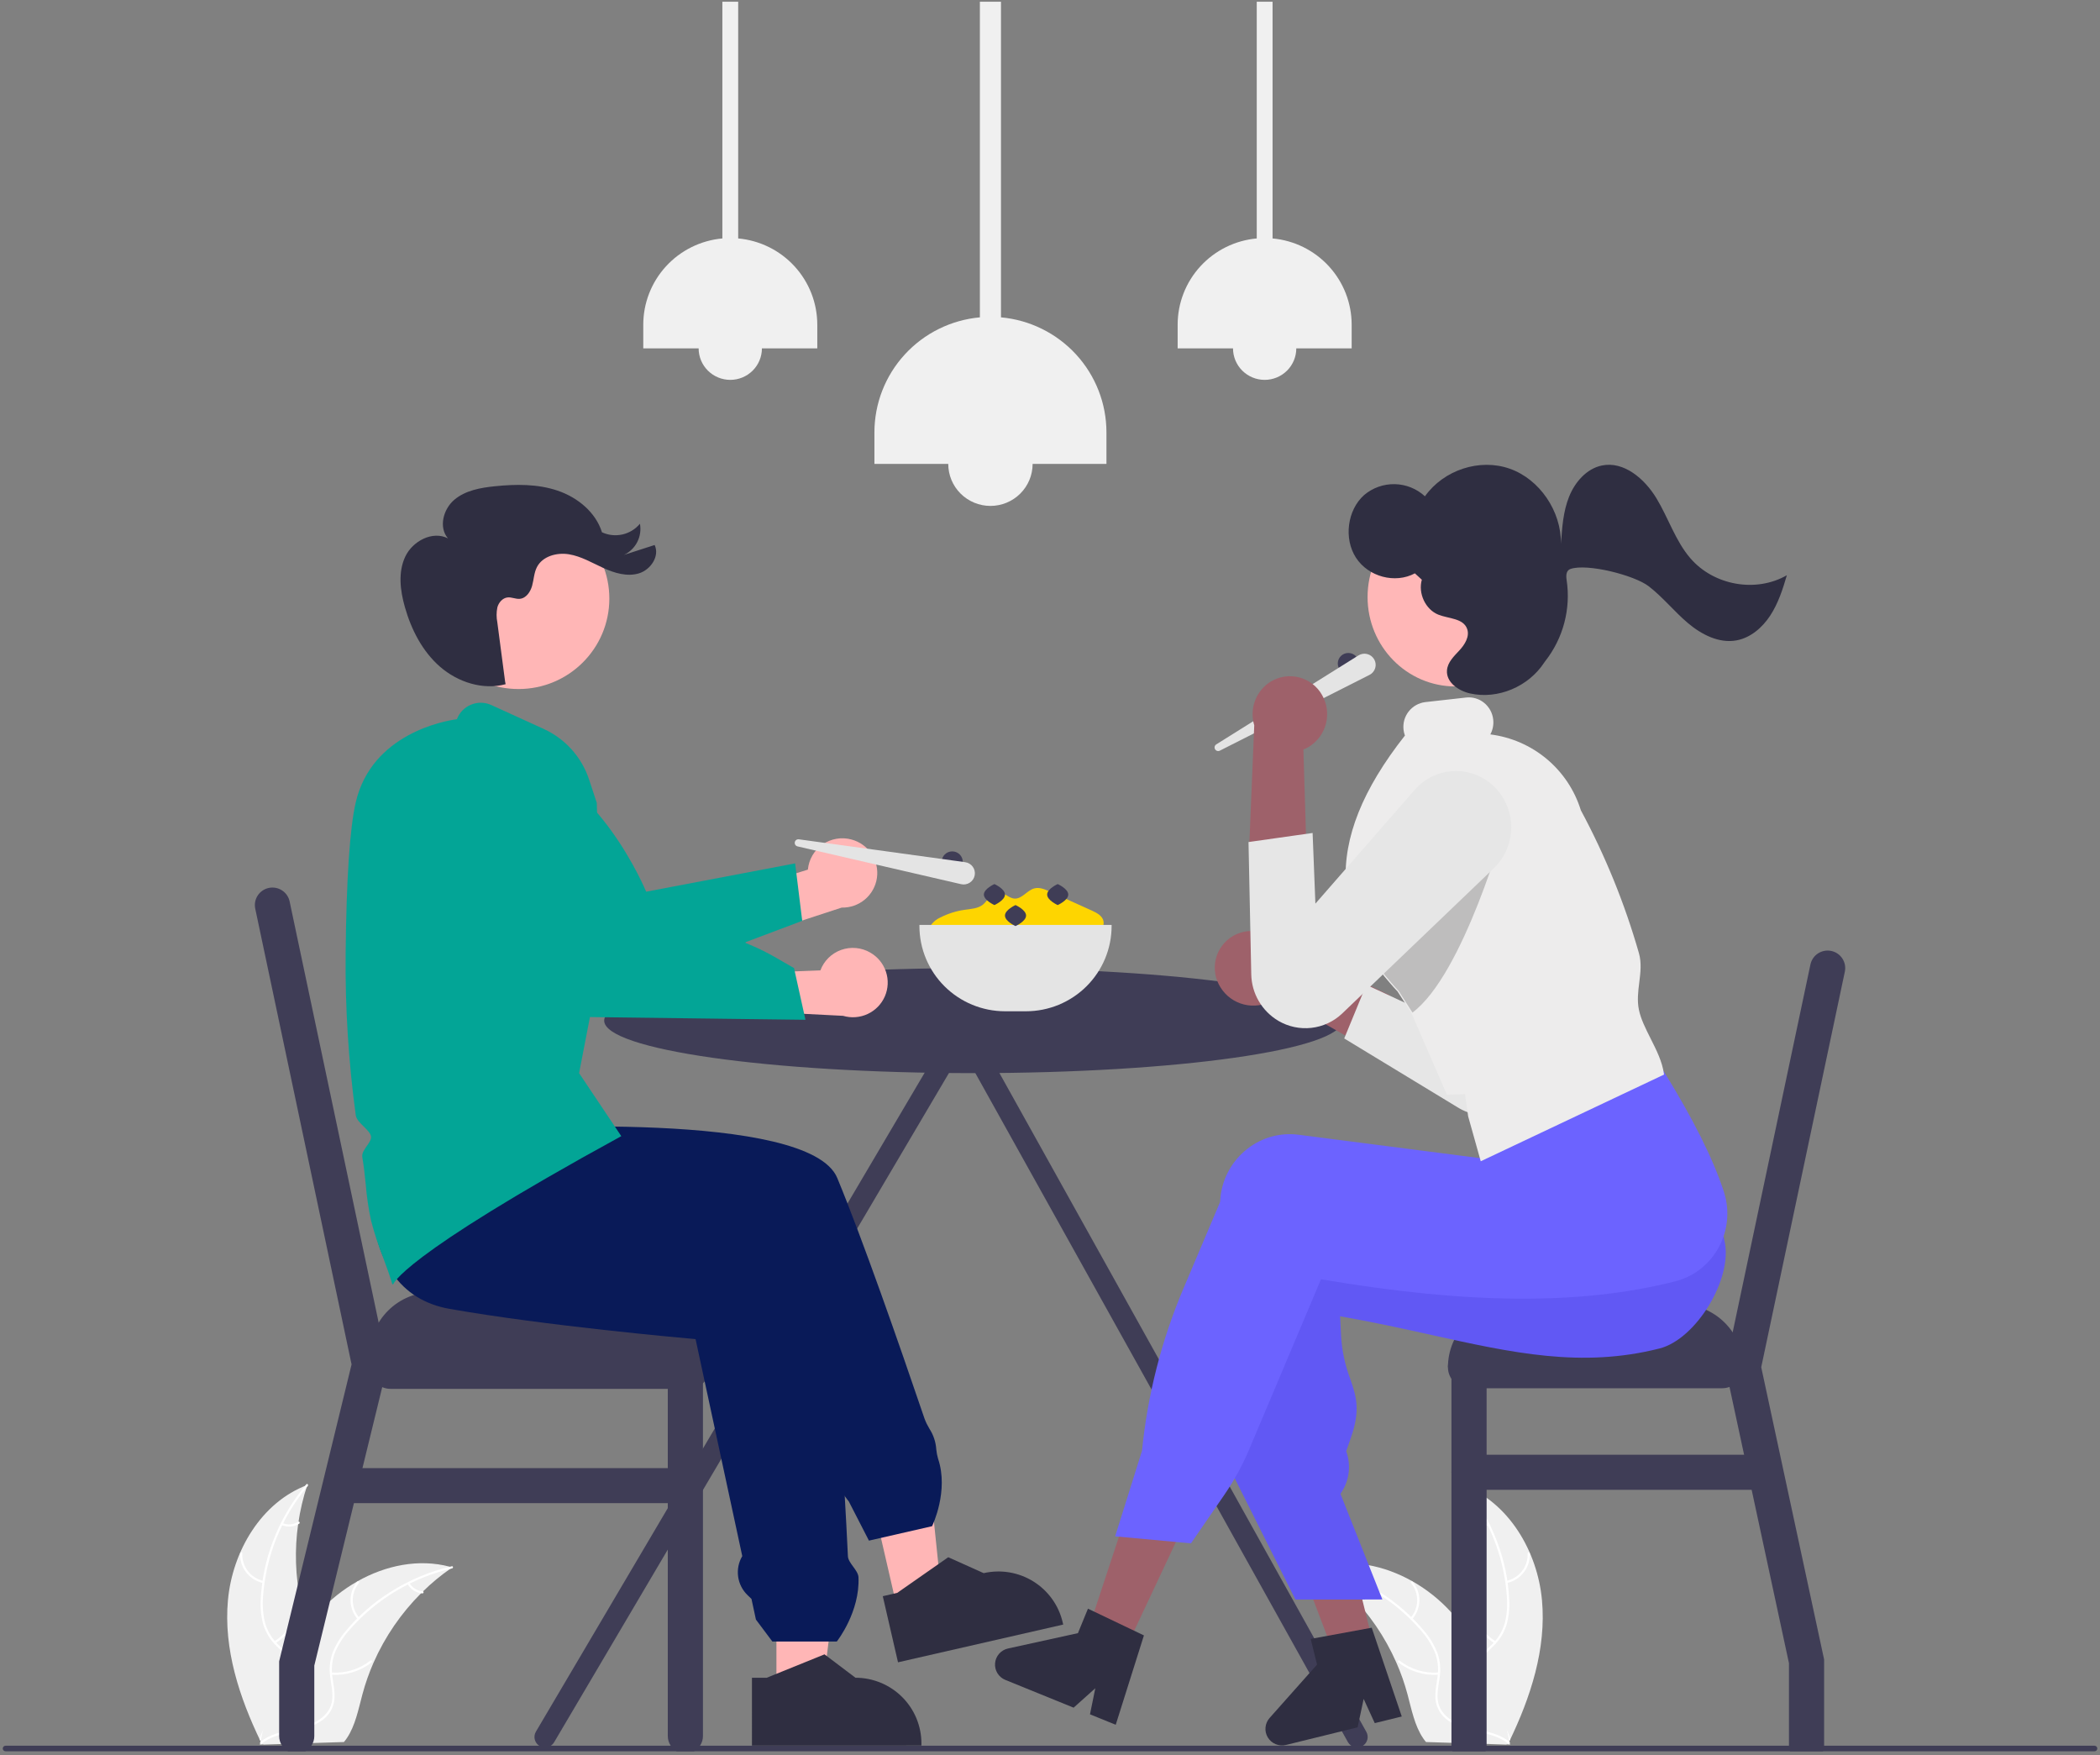 <svg width="505" height="422" viewBox="0 0 505 422" fill="none" xmlns="http://www.w3.org/2000/svg">
<rect x="0" y="0" width="505" height="422" fill="#808080" stroke="none"/>
<g clip-path="url(#clip0_956_767)">
<path d="M328.552 416.38L234.195 246.976C234.168 246.561 234.039 246.16 233.819 245.807C233.6 245.454 233.296 245.16 232.935 244.951C232.521 244.715 232.049 244.601 231.572 244.623C231.557 244.622 231.542 244.623 231.526 244.622C231.511 244.623 231.495 244.622 231.48 244.623C230.835 244.593 230.202 244.813 229.716 245.236C229.229 245.66 228.926 246.254 228.869 246.895L128.865 416.38C128.698 416.668 128.59 416.985 128.546 417.314C128.502 417.643 128.524 417.977 128.61 418.297C128.696 418.618 128.845 418.918 129.048 419.182C129.251 419.445 129.504 419.666 129.792 419.832C130.081 419.998 130.399 420.105 130.73 420.148C131.06 420.192 131.396 420.17 131.717 420.084C132.039 419.998 132.341 419.85 132.605 419.647C132.869 419.445 133.091 419.193 133.257 418.906L231.459 252.477L324.159 418.906C324.325 419.193 324.547 419.445 324.811 419.647C325.075 419.85 325.377 419.998 325.699 420.084C326.021 420.17 326.356 420.192 326.687 420.148C327.017 420.105 327.336 419.998 327.624 419.832C327.913 419.666 328.165 419.445 328.368 419.182C328.571 418.918 328.72 418.618 328.806 418.297C328.892 417.977 328.914 417.643 328.87 417.314C328.827 416.985 328.718 416.668 328.552 416.38Z" fill="#3F3D56"/>
<path d="M215.891 387.316L226.556 384.879L222.193 342.755L206.452 346.351L215.891 387.316Z" fill="#FFB6B6"/>
<path d="M224.137 366.966L208.959 370.433L204.106 360.989L203.831 360.654C201.678 358.023 200.483 354.744 200.441 351.35L187.825 318.12L186.794 317.632C185.996 317.254 185.288 316.711 184.718 316.039C184.147 315.367 183.727 314.581 183.486 313.735C183.245 312.888 183.188 312 183.319 311.13C183.449 310.26 183.765 309.427 184.245 308.688L182.909 305.171L145.224 305.239L145.187 305.229L98.91 292.302L103.769 263.459L116.787 271.614C121.076 271.336 194.555 266.844 201.343 283.242C207.388 297.844 216.099 322.791 222.342 341.147C222.653 341.971 223.04 342.765 223.498 343.519C224.469 345.008 225.039 346.721 225.153 348.494C225.227 349.265 225.374 350.027 225.594 350.77C228.189 358.494 224.236 366.762 224.196 366.845L224.137 366.966Z" fill="#091A58"/>
<path d="M212.288 383.793L215.755 383.001L228.03 374.426L236.549 378.25L236.55 378.25C240.651 377.314 244.957 378.037 248.521 380.262C252.086 382.487 254.617 386.031 255.558 390.114L255.674 390.615L215.95 399.69L212.288 383.793Z" fill="#2F2E41"/>
<path d="M54.816 384.74C55.901 372.986 62.814 361.219 73.903 357.051C69.87 369.242 70.297 382.46 75.109 394.367C76.982 398.952 79.544 403.858 78.074 408.586C77.16 411.529 74.765 413.834 72.053 415.314C69.34 416.795 66.302 417.556 63.301 418.303L62.722 418.812C57.577 408.179 53.732 396.493 54.816 384.74Z" fill="#F0F0F0"/>
<path d="M74.021 357.269C67.727 364.763 63.964 374.04 63.267 383.785C63.08 385.88 63.225 387.991 63.698 390.041C64.223 392.024 65.272 393.83 66.735 395.272C68.072 396.643 69.6 397.892 70.579 399.564C71.067 400.427 71.367 401.383 71.458 402.37C71.549 403.356 71.43 404.351 71.109 405.288C70.368 407.645 68.821 409.596 67.241 411.452C65.488 413.512 63.633 415.624 62.946 418.303C62.863 418.628 62.362 418.48 62.445 418.156C63.641 413.495 68.058 410.728 70.071 406.5C71.01 404.527 71.358 402.26 70.352 400.242C69.473 398.477 67.899 397.187 66.533 395.81C65.085 394.424 64 392.706 63.372 390.806C62.796 388.787 62.569 386.684 62.702 384.589C62.924 379.867 63.89 375.21 65.565 370.787C67.449 365.729 70.188 361.029 73.663 356.89C73.878 356.634 74.235 357.014 74.021 357.269L74.021 357.269Z" fill="white"/>
<path d="M63.306 380.634C61.68 380.296 60.228 379.393 59.209 378.086C58.19 376.78 57.67 375.156 57.743 373.503C57.746 373.436 57.776 373.373 57.825 373.327C57.875 373.281 57.941 373.256 58.008 373.257C58.076 373.258 58.141 373.285 58.189 373.333C58.236 373.381 58.264 373.445 58.265 373.513C58.195 375.051 58.679 376.564 59.63 377.779C60.582 378.993 61.938 379.829 63.454 380.135C63.783 380.202 63.633 380.701 63.306 380.634H63.306Z" fill="white"/>
<path d="M65.965 394.665C68.823 392.839 70.885 390.008 71.74 386.735C71.824 386.411 72.325 386.559 72.241 386.882C71.345 390.286 69.193 393.228 66.215 395.122C65.931 395.302 65.682 394.844 65.965 394.665H65.965Z" fill="white"/>
<path d="M67.949 366.206C68.551 366.467 69.208 366.576 69.862 366.522C70.517 366.468 71.147 366.253 71.697 365.896C71.979 365.712 72.227 366.17 71.947 366.353C71.338 366.744 70.641 366.981 69.918 367.042C69.195 367.103 68.469 366.988 67.801 366.705C67.736 366.683 67.681 366.638 67.649 366.578C67.616 366.518 67.607 366.448 67.625 366.382C67.644 366.316 67.69 366.26 67.75 366.227C67.811 366.194 67.882 366.187 67.949 366.206H67.949Z" fill="white"/>
<path d="M108.751 376.867C108.579 376.987 108.406 377.106 108.234 377.231C105.922 378.852 103.747 380.658 101.73 382.63C101.571 382.78 101.413 382.935 101.259 383.089C96.449 387.893 92.577 393.544 89.838 399.755C88.751 402.228 87.854 404.779 87.156 407.387C86.191 410.989 85.433 414.971 83.39 417.957C83.18 418.271 82.951 418.572 82.704 418.858L63.39 419.475C63.346 419.455 63.301 419.439 63.256 419.418L62.486 419.478C62.513 419.341 62.544 419.199 62.57 419.062C62.585 418.983 62.605 418.903 62.62 418.824C62.631 418.771 62.643 418.717 62.65 418.669C62.654 418.651 62.658 418.634 62.661 418.62C62.669 418.572 62.681 418.527 62.688 418.483C62.857 417.692 63.031 416.9 63.211 416.108C63.211 416.103 63.211 416.103 63.215 416.099C64.531 410.051 66.563 404.179 69.268 398.608C69.351 398.442 69.433 398.273 69.525 398.107C70.781 395.639 72.238 393.277 73.881 391.046C74.784 389.826 75.749 388.653 76.771 387.531C79.419 384.637 82.507 382.176 85.923 380.237C92.732 376.373 100.707 374.722 108.182 376.71C108.373 376.76 108.56 376.812 108.751 376.867Z" fill="#F0F0F0"/>
<path d="M108.716 377.112C99.16 379.322 90.546 384.474 84.097 391.836C82.681 393.397 81.52 395.17 80.658 397.09C79.879 398.988 79.625 401.058 79.921 403.087C80.16 404.984 80.624 406.897 80.395 408.819C80.263 409.801 79.924 410.744 79.401 411.586C78.877 412.429 78.181 413.151 77.357 413.707C75.341 415.144 72.926 415.775 70.543 416.309C67.897 416.903 65.139 417.478 62.971 419.205C62.708 419.414 62.398 418.996 62.66 418.787C66.433 415.782 71.632 416.221 75.796 414.052C77.738 413.04 79.387 411.439 79.805 409.224C80.17 407.288 79.693 405.315 79.435 403.396C79.117 401.421 79.289 399.399 79.936 397.505C80.697 395.548 81.787 393.733 83.16 392.139C86.192 388.503 89.779 385.363 93.791 382.836C98.353 379.927 103.382 377.816 108.659 376.595C108.986 376.52 109.041 377.037 108.716 377.112V377.112Z" fill="white"/>
<path d="M86.033 389.344C84.94 388.099 84.326 386.507 84.302 384.853C84.278 383.199 84.846 381.591 85.903 380.315C86.117 380.058 86.529 380.378 86.314 380.636C85.328 381.822 84.799 383.32 84.825 384.86C84.85 386.4 85.428 387.881 86.453 389.034C86.675 389.285 86.254 389.593 86.033 389.344V389.344Z" fill="white"/>
<path d="M79.673 402.141C83.059 402.397 86.417 401.372 89.078 399.272C89.342 399.064 89.653 399.482 89.389 399.69C86.616 401.87 83.119 402.929 79.597 402.656C79.261 402.629 79.339 402.115 79.673 402.141V402.141Z" fill="white"/>
<path d="M98.464 380.608C98.787 381.177 99.246 381.658 99.801 382.007C100.356 382.356 100.99 382.563 101.644 382.608C101.98 382.63 101.901 383.144 101.568 383.122C100.844 383.069 100.145 382.84 99.531 382.456C98.917 382.072 98.406 381.543 98.044 380.917C98.005 380.861 97.989 380.792 97.999 380.725C98.01 380.657 98.045 380.596 98.099 380.554C98.155 380.513 98.224 380.496 98.293 380.506C98.361 380.516 98.423 380.553 98.464 380.608H98.464Z" fill="white"/>
<path d="M370.809 384.74C369.725 372.986 362.812 361.219 351.723 357.051C355.756 369.242 355.329 382.46 350.517 394.367C348.644 398.952 346.082 403.858 347.552 408.586C348.466 411.529 350.861 413.834 353.573 415.314C356.285 416.795 359.324 417.556 362.325 418.303L362.904 418.812C368.049 408.179 371.894 396.493 370.809 384.74Z" fill="#F0F0F0"/>
<path d="M351.605 357.269C357.899 364.763 361.662 374.04 362.359 383.785C362.547 385.88 362.401 387.991 361.929 390.041C361.403 392.024 360.355 393.83 358.891 395.272C357.554 396.643 356.027 397.892 355.048 399.564C354.559 400.427 354.259 401.383 354.168 402.37C354.077 403.356 354.196 404.351 354.518 405.288C355.259 407.645 356.806 409.596 358.385 411.452C360.139 413.512 361.993 415.624 362.68 418.303C362.763 418.628 363.264 418.48 363.181 418.156C361.985 413.495 357.568 410.728 355.556 406.5C354.616 404.527 354.269 402.26 355.274 400.242C356.153 398.477 357.727 397.187 359.093 395.81C360.541 394.424 361.626 392.706 362.254 390.806C362.83 388.787 363.057 386.684 362.925 384.589C362.703 379.867 361.736 375.21 360.061 370.787C358.177 365.729 355.438 361.029 351.963 356.89C351.748 356.634 351.391 357.014 351.605 357.269L351.605 357.269Z" fill="white"/>
<path d="M362.32 380.634C363.946 380.295 365.398 379.392 366.417 378.086C367.436 376.78 367.956 375.156 367.883 373.503C367.88 373.436 367.85 373.372 367.801 373.326C367.751 373.28 367.685 373.255 367.618 373.257C367.55 373.258 367.485 373.285 367.437 373.333C367.389 373.381 367.362 373.445 367.361 373.512C367.431 375.051 366.947 376.564 365.996 377.779C365.044 378.993 363.688 379.829 362.172 380.135C361.843 380.202 361.993 380.7 362.32 380.634V380.634Z" fill="white"/>
<path d="M359.661 394.665C356.803 392.839 354.741 390.008 353.886 386.735C353.802 386.411 353.301 386.559 353.385 386.882C354.281 390.286 356.433 393.228 359.411 395.122C359.695 395.302 359.943 394.844 359.661 394.665H359.661Z" fill="white"/>
<path d="M357.677 366.206C357.075 366.467 356.417 366.576 355.763 366.522C355.109 366.468 354.478 366.253 353.928 365.896C353.647 365.712 353.399 366.17 353.678 366.353C354.288 366.744 354.985 366.981 355.707 367.042C356.43 367.103 357.157 366.988 357.824 366.705C357.89 366.683 357.944 366.638 357.977 366.578C358.01 366.518 358.018 366.448 358.001 366.382C357.981 366.316 357.936 366.26 357.875 366.227C357.814 366.194 357.743 366.187 357.677 366.206H357.677Z" fill="white"/>
<path d="M316.875 376.867C317.047 376.987 317.22 377.106 317.392 377.231C319.704 378.852 321.879 380.658 323.896 382.63C324.055 382.78 324.213 382.935 324.367 383.089C329.177 387.893 333.049 393.544 335.788 399.755C336.875 402.228 337.772 404.779 338.471 407.387C339.435 410.989 340.193 414.971 342.236 417.957C342.446 418.271 342.675 418.572 342.922 418.858L362.236 419.475C362.28 419.455 362.325 419.439 362.37 419.418L363.14 419.478C363.113 419.341 363.083 419.199 363.056 419.062C363.041 418.983 363.022 418.903 363.007 418.824C362.995 418.771 362.984 418.717 362.976 418.669C362.973 418.651 362.969 418.634 362.965 418.62C362.957 418.572 362.945 418.527 362.938 418.483C362.77 417.692 362.595 416.9 362.415 416.108C362.415 416.103 362.415 416.103 362.411 416.099C361.095 410.051 359.063 404.179 356.358 398.608C356.275 398.442 356.193 398.273 356.101 398.107C354.845 395.639 353.388 393.277 351.746 391.046C350.842 389.826 349.877 388.653 348.855 387.531C346.208 384.637 343.119 382.176 339.704 380.237C332.894 376.373 324.919 374.722 317.444 376.71C317.253 376.76 317.066 376.812 316.875 376.867Z" fill="#F0F0F0"/>
<path d="M316.91 377.112C326.466 379.322 335.08 384.474 341.529 391.836C342.945 393.397 344.106 395.17 344.968 397.09C345.747 398.988 346.001 401.058 345.705 403.087C345.466 404.984 345.002 406.897 345.231 408.819C345.363 409.801 345.702 410.744 346.225 411.586C346.749 412.429 347.445 413.151 348.269 413.707C350.285 415.144 352.7 415.775 355.083 416.309C357.729 416.903 360.486 417.478 362.655 419.205C362.918 419.414 363.228 418.996 362.966 418.787C359.193 415.782 353.993 416.221 349.83 414.052C347.887 413.04 346.239 411.439 345.821 409.224C345.456 407.288 345.933 405.315 346.191 403.396C346.509 401.421 346.337 399.399 345.69 397.505C344.929 395.548 343.839 393.733 342.466 392.139C339.434 388.503 335.846 385.363 331.835 382.836C327.272 379.927 322.244 377.816 316.967 376.595C316.64 376.52 316.585 377.037 316.91 377.112V377.112Z" fill="white"/>
<path d="M339.593 389.344C340.686 388.099 341.3 386.507 341.324 384.853C341.348 383.199 340.78 381.591 339.723 380.315C339.508 380.058 339.097 380.378 339.312 380.636C340.298 381.822 340.827 383.32 340.801 384.86C340.776 386.4 340.198 387.881 339.173 389.034C338.95 389.285 339.371 389.593 339.593 389.344V389.344Z" fill="white"/>
<path d="M345.953 402.141C342.567 402.397 339.209 401.372 336.548 399.272C336.284 399.064 335.974 399.482 336.237 399.69C339.01 401.87 342.507 402.929 346.03 402.656C346.366 402.629 346.287 402.115 345.953 402.141V402.141Z" fill="white"/>
<path d="M327.162 380.608C326.84 381.177 326.38 381.658 325.825 382.007C325.27 382.356 324.637 382.563 323.982 382.608C323.646 382.63 323.725 383.144 324.058 383.122C324.782 383.069 325.481 382.84 326.095 382.456C326.709 382.072 327.22 381.543 327.582 380.917C327.621 380.861 327.637 380.792 327.627 380.725C327.617 380.657 327.581 380.596 327.527 380.554C327.471 380.513 327.402 380.496 327.333 380.506C327.265 380.516 327.203 380.553 327.162 380.608H327.162Z" fill="white"/>
<path d="M504.357 420.416C504.356 420.593 504.285 420.763 504.16 420.888C504.034 421.013 503.864 421.084 503.686 421.084H1.332C1.154 421.084 0.983 421.014 0.858 420.889C0.732 420.763 0.661 420.594 0.661 420.416C0.661 420.239 0.732 420.069 0.858 419.944C0.983 419.819 1.154 419.749 1.332 419.749H503.686C503.864 419.749 504.034 419.819 504.16 419.945C504.285 420.07 504.356 420.239 504.357 420.416V420.416Z" fill="#3F3D56"/>
<path d="M324.241 162.054C325.642 162.054 326.778 160.923 326.778 159.528C326.778 158.133 325.642 157.002 324.241 157.002C322.841 157.002 321.705 158.133 321.705 159.528C321.705 160.923 322.841 162.054 324.241 162.054Z" fill="#3F3D56"/>
<path d="M292.482 178.982L326.675 157.59C326.985 157.397 327.33 157.268 327.691 157.211C328.052 157.154 328.421 157.171 328.775 157.26C329.129 157.349 329.461 157.508 329.752 157.729C330.043 157.949 330.285 158.226 330.465 158.542C330.645 158.859 330.759 159.208 330.8 159.57C330.841 159.931 330.807 160.297 330.702 160.646C330.597 160.994 330.422 161.317 330.187 161.596C329.953 161.876 329.664 162.104 329.338 162.269L293.341 180.49C293.141 180.591 292.909 180.612 292.695 180.547C292.48 180.483 292.299 180.339 292.188 180.144C292.077 179.95 292.046 179.721 292.101 179.504C292.156 179.288 292.292 179.101 292.482 178.982V178.982Z" fill="#E4E4E4"/>
<path d="M223.884 225.043C223.614 224.644 223.474 224.173 223.481 223.693C223.488 223.212 223.642 222.745 223.923 222.354C224.502 221.583 225.272 220.975 226.158 220.589C227.988 219.662 229.959 219.042 231.991 218.754C233.535 218.536 235.221 218.466 236.419 217.471C237.609 216.483 238.273 214.635 239.815 214.48C241.306 214.331 242.452 215.956 243.947 216.057C245.79 216.181 246.996 214.034 248.789 213.593C249.989 213.299 251.224 213.819 252.349 214.327L259.105 217.38L262.568 218.944C263.778 219.491 265.142 220.226 265.371 221.529C265.684 223.32 263.685 224.583 261.975 225.219C249.767 229.705 236.352 229.707 224.142 225.223" fill="#FED500"/>
<path d="M234.062 258.026C283.089 258.026 322.832 252.372 322.832 245.398C322.832 238.424 283.089 232.77 234.062 232.77C185.036 232.77 145.292 238.424 145.292 245.398C145.292 252.372 185.036 258.026 234.062 258.026Z" fill="#3F3D56"/>
<path d="M414.139 323.692H353.268C350.466 323.692 348.195 325.953 348.195 328.743C348.195 331.533 350.466 333.794 353.268 333.794H414.139C416.94 333.794 419.211 331.533 419.211 328.743C419.211 325.953 416.94 323.692 414.139 323.692Z" fill="#3F3D56"/>
<path d="M443.639 233.634L423.534 328.737L428.77 353.078L438.656 399.016V419.664C438.657 419.692 438.655 419.721 438.651 419.748C438.647 420.205 438.563 420.657 438.403 421.084H430.456C430.295 420.657 430.211 420.205 430.208 419.748C430.203 419.721 430.201 419.692 430.202 419.664V399.903L421.229 358.208L419.414 349.789L415.903 333.474L414.889 328.748V328.743L415.892 324.006L416.664 320.352L435.365 231.906C435.478 231.364 435.698 230.851 436.011 230.394C436.324 229.937 436.725 229.546 437.189 229.243C437.654 228.941 438.175 228.732 438.72 228.63C439.266 228.527 439.827 228.533 440.371 228.647C440.914 228.76 441.43 228.979 441.888 229.292C442.347 229.604 442.739 230.003 443.043 230.466C443.346 230.929 443.555 231.448 443.657 231.991C443.76 232.535 443.753 233.093 443.639 233.634L443.639 233.634Z" fill="#3F3D56"/>
<path d="M357.495 328.743V419.665C357.496 419.693 357.494 419.721 357.49 419.749C357.486 420.205 357.402 420.657 357.241 421.085H349.294C349.134 420.657 349.05 420.205 349.046 419.749C349.042 419.721 349.04 419.693 349.041 419.665V328.743C349.041 327.627 349.486 326.556 350.279 325.767C351.072 324.977 352.147 324.534 353.268 324.534C354.389 324.534 355.464 324.977 356.257 325.767C357.05 326.556 357.495 327.627 357.495 328.743Z" fill="#3F3D56"/>
<path d="M363.413 313.589H403.993C408.029 313.589 411.9 315.186 414.754 318.028C417.608 320.869 419.211 324.724 419.211 328.743V328.743H348.195C348.195 324.724 349.798 320.869 352.652 318.028C355.506 315.186 359.377 313.589 363.413 313.589V313.589Z" fill="#3F3D56"/>
<path d="M424.284 358.208H353.268C352.147 358.208 351.071 357.765 350.279 356.975C349.486 356.186 349.041 355.115 349.041 353.999C349.041 352.883 349.486 351.812 350.279 351.022C351.071 350.233 352.147 349.79 353.268 349.79H424.284C425.405 349.79 426.48 350.233 427.273 351.022C428.066 351.812 428.511 352.883 428.511 353.999C428.511 355.115 428.066 356.186 427.273 356.975C426.48 357.765 425.405 358.208 424.284 358.208Z" fill="#3F3D56"/>
<path d="M93.951 333.947H165.582C168.384 333.947 170.655 331.686 170.655 328.896V327.365C170.655 324.576 168.384 322.314 165.582 322.314H93.951C91.15 322.314 88.879 324.576 88.879 327.365V328.896C88.879 331.686 91.15 333.947 93.951 333.947Z" fill="#3F3D56"/>
<path d="M93.214 328.199L91.917 333.519L87.16 353.006L85.109 361.424L75.583 400.476V417.42C75.586 418.249 75.339 419.061 74.873 419.749C74.508 420.305 74.01 420.764 73.425 421.085H69.288C68.703 420.764 68.205 420.305 67.839 419.749C67.374 419.061 67.127 418.249 67.129 417.42V399.465L77.714 356.081L84.545 328.064L61.38 218.481C61.266 217.94 61.259 217.382 61.361 216.839C61.463 216.295 61.672 215.777 61.975 215.314C62.279 214.851 62.67 214.452 63.129 214.14C63.587 213.828 64.102 213.609 64.646 213.496C65.189 213.382 65.749 213.376 66.295 213.478C66.84 213.581 67.36 213.789 67.825 214.091C68.29 214.394 68.69 214.785 69.003 215.241C69.316 215.698 69.535 216.211 69.649 216.752L91.061 318.018L92.047 322.687L93.197 328.131L93.214 328.199Z" fill="#3F3D56"/>
<path d="M169.043 328.131V417.419C169.046 418.249 168.798 419.06 168.333 419.749C167.967 420.305 167.47 420.764 166.884 421.084H162.742C162.159 420.762 161.664 420.304 161.299 419.749C160.833 419.06 160.586 418.249 160.589 417.419V328.131C160.589 327.015 161.034 325.944 161.827 325.155C162.62 324.365 163.695 323.922 164.816 323.922C165.937 323.922 167.012 324.365 167.805 325.155C168.598 325.944 169.043 327.015 169.043 328.131Z" fill="#3F3D56"/>
<path d="M170.655 328.131H88.879V325.835C88.879 323.845 89.272 321.874 90.037 320.036C90.802 318.197 91.923 316.527 93.336 315.119C94.749 313.712 96.427 312.596 98.273 311.835C100.119 311.073 102.098 310.681 104.097 310.681H155.437C159.473 310.681 163.344 312.278 166.198 315.119C169.052 317.961 170.655 321.816 170.655 325.835V328.131H170.655Z" fill="#3F3D56"/>
<path d="M164.814 361.422H83.038C81.916 361.422 80.841 360.979 80.049 360.189C79.256 359.4 78.81 358.329 78.81 357.213C78.81 356.097 79.256 355.026 80.049 354.237C80.841 353.447 81.916 353.004 83.038 353.004H164.814C165.935 353.004 167.01 353.447 167.803 354.237C168.596 355.026 169.041 356.097 169.041 357.213C169.041 358.329 168.596 359.4 167.803 360.189C167.01 360.979 165.935 361.422 164.814 361.422Z" fill="#3F3D56"/>
<path d="M269.909 398.141L261.025 393.91L273.229 356.93L286.342 363.175L269.909 398.141Z" fill="#9E616A"/>
<path d="M330.12 394.792L320.567 397.139L306.725 360.744L320.826 357.279L330.12 394.792Z" fill="#9E616A"/>
<path d="M293.504 237.41C294.771 239.459 296.792 240.934 299.137 241.52C301.481 242.106 303.962 241.756 306.051 240.545C306.471 240.292 306.869 240.004 307.241 239.685L335.33 255.737L334.11 239.26L307.624 226.543C306.182 225.101 304.302 224.177 302.276 223.914C300.25 223.651 298.194 224.065 296.43 225.091C295.415 225.699 294.531 226.502 293.832 227.454C293.133 228.407 292.633 229.489 292.36 230.637C292.087 231.784 292.048 232.975 292.244 234.138C292.441 235.302 292.869 236.414 293.504 237.41V237.41Z" fill="#9E616A"/>
<path d="M323.254 249.692L328.219 252.705L350.519 266.246C351.983 267.159 353.614 267.775 355.318 268.059C357.022 268.344 358.766 268.291 360.449 267.904C362.133 267.517 363.723 266.804 365.13 265.804C366.536 264.805 367.731 263.539 368.646 262.08C370.297 259.371 370.881 256.149 370.286 253.036L360.375 203.73C360.009 201.794 359.227 199.96 358.083 198.353C356.94 196.746 355.461 195.403 353.749 194.418C352.037 193.432 350.131 192.826 348.161 192.641C346.192 192.457 344.206 192.697 342.339 193.347C339.2 194.446 336.6 196.693 335.067 199.633C333.533 202.573 333.182 205.984 334.085 209.172L344.449 244.164L328.563 236.789L323.254 249.692Z" fill="#E6E6E6"/>
<path d="M311.514 384.592L296.227 354.061L296.229 353.992L297.738 297.993C297.757 297.495 297.797 296.994 297.858 296.502C298.125 294.257 298.838 292.087 299.955 290.118C301.073 288.15 302.573 286.423 304.367 285.038C306.086 283.699 308.055 282.714 310.16 282.141C312.265 281.568 314.464 281.417 316.628 281.699L360.342 287.333L361.858 281.16L362.141 281.057L404.026 265.771L404.267 266.163C409.753 275.051 413.588 292.805 414.632 298.035L414.647 298.11C414.669 298.22 414.682 298.287 414.687 298.306C416.843 307.231 407.934 322.014 399.058 324.236C380.363 328.981 363.643 325.28 344.283 320.993C337.34 319.456 330.166 317.867 322.262 316.493L322.497 321.124C322.69 324.689 323.434 328.203 324.702 331.543C326.111 335.652 327.225 338.898 324.871 345.666L323.732 348.94C324.323 350.566 324.526 352.305 324.326 354.022C324.126 355.739 323.528 357.387 322.58 358.834L322.351 359.183L332.433 384.587L311.514 384.592Z" fill="#6158F4"/>
<path d="M286.397 371.09L268.166 369.403L274.625 348.835C275.958 335.405 279.316 322.252 284.586 309.819L293.396 289.03C293.416 288.567 293.455 288.101 293.512 287.645C293.779 285.4 294.491 283.23 295.609 281.262C296.726 279.293 298.226 277.566 300.021 276.181C301.74 274.843 303.709 273.858 305.814 273.285C307.919 272.712 310.118 272.562 312.281 272.843L355.931 278.468L357.832 262.578L399.729 256.996L399.921 257.306C407.244 269.171 411.893 278.46 414.552 286.538C414.685 286.95 414.804 287.37 414.905 287.789C417.076 296.774 411.657 305.882 402.824 308.094C380.316 313.808 353.25 313.65 317.664 307.592L300.441 348.406C298.795 352.304 296.757 356.026 294.358 359.516L286.397 371.09Z" fill="#6C63FF"/>
<path d="M349.986 165.05C361.649 165.05 371.104 155.426 371.104 143.553C371.104 131.681 361.649 122.056 349.986 122.056C338.323 122.056 328.869 131.681 328.869 143.553C328.869 155.426 338.323 165.05 349.986 165.05Z" fill="#FFB7B7"/>
<path d="M356.084 279.218L353.054 268.409L352.309 263.077L347.954 263.222L339.407 243.577L336.087 238.396C335.41 237.687 334.797 237.004 334.247 236.349C330.788 232.455 328.014 228.008 326.043 223.195C324.662 219.736 323.851 216.078 323.642 212.362C323.022 201.386 327.669 189.772 337.848 176.861C337.681 176.404 337.57 175.929 337.517 175.445C337.335 173.877 337.782 172.3 338.761 171.059C339.741 169.817 341.173 169.01 342.746 168.815L352.564 167.717C353.327 167.631 354.1 167.697 354.838 167.911C355.576 168.125 356.263 168.483 356.861 168.964C357.484 169.462 358.002 170.079 358.384 170.778C358.766 171.477 359.005 172.245 359.086 173.036C359.217 174.261 358.975 175.497 358.391 176.583C363.396 177.216 368.111 179.273 371.971 182.507C375.83 185.741 378.671 190.015 380.153 194.817C386.027 205.738 390.71 217.254 394.12 229.169C394.792 231.503 394.493 233.907 394.203 236.232C393.936 238.38 393.659 240.601 394.124 242.815C394.597 245.067 395.735 247.325 396.939 249.717C398.318 252.455 399.745 255.287 400.13 258.174L400.158 258.377L356.084 279.218Z" fill="#EDECEC"/>
<path opacity="0.2" d="M326.304 223.088C328.266 227.874 331.024 232.296 334.463 236.168C335.052 236.869 335.674 237.556 336.325 238.246L339.665 243.465C351.979 234.274 361.956 198.084 361.956 198.084L348.062 195.393L326.304 223.088Z" fill="black"/>
<path d="M317.893 167.058C319.109 169.139 319.463 171.611 318.877 173.947C318.292 176.284 316.814 178.3 314.758 179.568C314.336 179.819 313.894 180.035 313.436 180.214L314.42 212.449L300.401 203.661L301.616 174.398C301.02 172.45 301.088 170.361 301.809 168.456C302.53 166.551 303.865 164.937 305.604 163.867C306.617 163.257 307.742 162.855 308.914 162.685C310.085 162.515 311.279 162.581 312.425 162.879C313.571 163.176 314.645 163.699 315.584 164.417C316.523 165.135 317.308 166.033 317.893 167.058V167.058Z" fill="#9E616A"/>
<path d="M315.651 200.281L300.235 202.464L300.898 234.254C300.937 236.522 301.557 238.742 302.7 240.704C303.843 242.666 305.47 244.304 307.428 245.463V245.463C309.82 246.864 312.605 247.454 315.362 247.142C318.12 246.83 320.701 245.634 322.716 243.735L359.112 208.875C361.673 206.456 363.206 203.151 363.395 199.642C363.584 196.132 362.415 192.683 360.129 190.005V190.005C358.998 188.672 357.609 187.578 356.045 186.79C354.482 186.001 352.775 185.533 351.026 185.414C349.277 185.295 347.522 185.526 345.865 186.095C344.208 186.665 342.682 187.559 341.379 188.727C341.019 189.047 340.677 189.386 340.354 189.743L316.322 217.274L315.651 200.281Z" fill="#E6E6E6"/>
<path d="M186.714 407.636L197.656 407.635L202.862 365.607L186.712 365.608L186.714 407.636Z" fill="#FFB6B6"/>
<path d="M124.692 165.674C136.753 165.674 146.531 155.937 146.531 143.927C146.531 131.916 136.753 122.179 124.692 122.179C112.63 122.179 102.852 131.916 102.852 143.927C102.852 155.937 112.63 165.674 124.692 165.674Z" fill="#FFB6B6"/>
<path d="M201.227 394.689H185.732L181.782 389.416L180.712 384.448L179.792 383.561C178.544 382.368 177.736 380.79 177.501 379.082C177.266 377.375 177.617 375.639 178.497 374.155L167.267 321.981C164.326 321.723 131.156 318.77 108.099 314.707C102.198 313.667 97.591 310.81 94.406 306.217C86.578 294.93 89.931 276.667 89.966 276.484L90.005 276.28L90.212 276.257L144.068 270.238L144.141 270.272C145.928 271.115 187.991 291 194.865 297.845C197.969 300.935 204.894 319.299 206.444 338.823C206.722 342.32 205.722 345.882 204.756 349.327C203.851 352.55 202.916 355.883 203.101 359.033C203.386 363.895 203.656 368.994 203.904 374.19C203.944 375.018 204.57 375.875 205.176 376.703C205.809 377.569 206.407 378.386 206.445 379.242C206.813 387.54 201.367 394.513 201.312 394.582L201.227 394.689Z" fill="#091A58"/>
<path d="M204.755 201.851C203.582 201.531 202.353 201.472 201.154 201.677C199.955 201.882 198.816 202.346 197.817 203.036C196.818 203.727 195.983 204.627 195.371 205.674C194.759 206.721 194.386 207.888 194.276 209.095L176.13 214.742L176.887 226.56L202.4 218.226C204.447 218.275 206.441 217.575 208.005 216.258C209.568 214.941 210.592 213.099 210.882 211.08C211.172 209.062 210.709 207.007 209.58 205.306C208.451 203.605 206.734 202.376 204.755 201.851V201.851Z" fill="#FFB6B6"/>
<path d="M192.916 221.407L179.354 226.518L179.007 227.188C178.176 228.794 176.738 230.006 175.009 230.556C173.281 231.106 171.404 230.95 169.791 230.122V230.122L139.307 241.611C139.307 241.611 125.694 228.046 116.002 215.939L119.306 195.708C120.071 191.013 121.697 186.5 124.102 182.392C143.979 186.732 155.389 214.401 155.389 214.401L191.212 207.594L192.916 221.407Z" fill="#03A596"/>
<path d="M121.588 164.512C116.121 165.982 110.093 164.027 105.826 160.319C101.559 156.611 98.89 151.356 97.352 145.928C96.226 141.953 95.692 137.541 97.469 133.809C99.247 130.077 104.03 127.56 107.721 129.445C105.444 126.803 106.582 122.435 109.24 120.175C111.899 117.916 115.551 117.268 119.028 116.914C124.075 116.4 129.288 116.342 134.09 117.97C138.893 119.598 143.256 123.158 144.759 127.983C146.294 128.694 148.023 128.879 149.675 128.508C151.326 128.136 152.808 127.23 153.887 125.931C154.165 127.423 153.941 128.965 153.251 130.318C152.56 131.671 151.441 132.76 150.067 133.416L157.425 131.041C158.69 133.708 156.473 137.009 153.637 137.863C150.802 138.718 147.741 137.784 145.05 136.55C142.359 135.316 139.752 133.756 136.829 133.275C133.906 132.793 130.473 133.728 129.121 136.353C128.413 137.728 128.376 139.338 127.965 140.828C127.554 142.318 126.513 143.863 124.966 143.985C123.988 144.062 123.032 143.543 122.057 143.649C120.849 143.781 119.924 144.87 119.603 146.037C119.36 147.227 119.357 148.452 119.594 149.643L121.463 163.869" fill="#2F2E41"/>
<path d="M94.531 308.816C94.527 308.816 94.523 308.816 94.519 308.815L94.346 308.785L94.296 308.618C93.668 306.515 92.869 304.363 92.097 302.281C90.959 299.398 89.998 296.448 89.219 293.449C88.607 290.581 88.182 287.677 87.948 284.755C87.732 282.633 87.509 280.439 87.13 278.279C86.962 277.32 87.6 276.412 88.217 275.534C88.788 274.72 89.329 273.951 89.215 273.223C89.099 272.479 88.271 271.662 87.469 270.871C86.591 270.005 85.683 269.109 85.554 268.167C83.803 255.303 82.989 242.33 83.116 229.349C83.297 211.389 84.112 199.147 85.538 192.963C89.374 176.335 107.096 173.3 109.87 172.926C110.166 172.142 110.62 171.428 111.205 170.826C111.79 170.225 112.492 169.75 113.269 169.431C114.047 169.112 114.881 168.955 115.722 168.971C116.562 168.987 117.39 169.175 118.155 169.524L130.746 175.264C133.3 176.432 135.586 178.111 137.461 180.196C139.336 182.281 140.76 184.728 141.645 187.385L143.516 193.063L144.453 231.183L139.261 258.026L149.406 273.18C95.336 302.741 94.705 308.816 94.531 308.816Z" fill="#03A596"/>
<path d="M180.826 403.401L184.383 403.401L198.273 397.776L205.718 403.4H205.719C209.926 403.4 213.96 405.065 216.935 408.027C219.91 410.989 221.581 415.007 221.582 419.196V419.709L180.827 419.711L180.826 403.401Z" fill="#2F2E41"/>
<path d="M209.299 229.053C208.25 228.44 207.079 228.063 205.868 227.95C204.657 227.836 203.436 227.988 202.29 228.395C201.145 228.802 200.103 229.455 199.238 230.306C198.373 231.158 197.706 232.188 197.284 233.323L178.287 234.061L175.727 242.873L202.735 244.249C204.698 244.829 206.806 244.671 208.661 243.805C210.515 242.94 211.986 241.428 212.795 239.554C213.604 237.681 213.695 235.578 213.051 233.642C212.406 231.707 211.071 230.074 209.299 229.053V229.053Z" fill="#FFB6B6"/>
<path d="M193.694 245.2L174.181 244.957L171.71 244.924L132.008 244.426C132.008 244.426 121.227 234.184 111.839 223.639L113.155 214.161C114.438 204.86 119.072 196.34 126.193 190.187C139.638 199.134 147.436 216.842 147.436 216.842L160.51 222.668C169.711 223.078 178.677 225.692 186.646 230.29L190.945 232.77L193.694 245.2Z" fill="#03A596"/>
<path d="M337.091 412.719L330.598 414.314L327.927 408.495L326.471 415.328L309.25 419.56C308.425 419.763 307.556 419.698 306.77 419.374C305.985 419.051 305.324 418.485 304.883 417.761C304.443 417.037 304.247 416.191 304.324 415.348C304.4 414.505 304.746 413.708 305.309 413.074L316.717 400.237L315.188 394.066L329.866 391.371L337.091 412.719Z" fill="#2F2E41"/>
<path d="M268.306 414.714L262.114 412.197L263.395 405.927L258.179 410.597L241.757 403.922C240.969 403.602 240.306 403.04 239.862 402.318C239.418 401.596 239.218 400.751 239.291 399.908C239.363 399.064 239.704 398.266 240.265 397.629C240.825 396.992 241.575 396.551 242.406 396.369L259.217 392.68L261.629 386.795L275.087 393.222L268.306 414.714Z" fill="#2F2E41"/>
<path d="M246.744 243.153H241.671C236.217 243.147 230.988 240.987 227.131 237.146C223.275 233.306 221.105 228.099 221.099 222.668V222.387H267.316V222.668C267.31 228.099 265.14 233.306 261.284 237.146C257.427 240.987 252.198 243.147 246.744 243.153V243.153Z" fill="#E4E4E4"/>
<path d="M241.671 215.091C241.671 216.486 239.135 217.617 239.135 217.617C239.135 217.617 236.598 216.486 236.598 215.091C236.598 213.696 239.135 212.566 239.135 212.566C239.135 212.566 241.671 213.696 241.671 215.091Z" fill="#3F3D56"/>
<path d="M256.889 215.091C256.889 216.486 254.352 217.617 254.352 217.617C254.352 217.617 251.816 216.486 251.816 215.091C251.816 213.696 254.352 212.566 254.352 212.566C254.352 212.566 256.889 213.696 256.889 215.091Z" fill="#3F3D56"/>
<path d="M246.744 220.142C246.744 221.537 244.207 222.668 244.207 222.668C244.207 222.668 241.671 221.537 241.671 220.142C241.671 218.747 244.207 217.617 244.207 217.617C244.207 217.617 246.744 218.747 246.744 220.142Z" fill="#3F3D56"/>
<path d="M228.99 209.759C230.39 209.759 231.526 208.629 231.526 207.234C231.526 205.839 230.39 204.708 228.99 204.708C227.589 204.708 226.453 205.839 226.453 207.234C226.453 208.629 227.589 209.759 228.99 209.759Z" fill="#3F3D56"/>
<path d="M192.103 201.806L232.105 207.307C232.467 207.357 232.815 207.479 233.128 207.666C233.441 207.854 233.713 208.102 233.927 208.397C234.141 208.692 234.292 209.027 234.372 209.382C234.453 209.737 234.46 210.104 234.394 210.462C234.327 210.82 234.189 211.16 233.987 211.463C233.784 211.766 233.523 212.025 233.217 212.225C232.911 212.424 232.569 212.56 232.209 212.624C231.849 212.687 231.48 212.678 231.124 212.596L191.787 203.51C191.569 203.46 191.378 203.328 191.255 203.141C191.132 202.954 191.087 202.727 191.127 202.508C191.168 202.288 191.292 202.093 191.474 201.962C191.656 201.831 191.881 201.775 192.103 201.806V201.806Z" fill="#E4E4E4"/>
<path d="M240.712 76.303V0.415H235.639V76.303C228.709 76.932 222.265 80.119 217.572 85.237C212.88 90.355 210.277 97.034 210.277 103.965V111.542H228.031C228.031 114.221 229.099 116.79 231.002 118.685C232.905 120.58 235.485 121.644 238.176 121.644C240.866 121.644 243.447 120.58 245.349 118.685C247.252 116.79 248.321 114.221 248.321 111.542H266.075V103.965C266.074 97.034 263.472 90.355 258.779 85.237C254.087 80.119 247.643 76.932 240.712 76.303V76.303Z" fill="#F0F0F0"/>
<path d="M306.022 57.331V0.415H302.217V57.331C297.019 57.803 292.186 60.193 288.667 64.031C285.147 67.87 283.196 72.88 283.195 78.077V83.76H296.51C296.51 85.769 297.312 87.697 298.739 89.118C300.166 90.538 302.101 91.337 304.119 91.337C306.137 91.337 308.073 90.538 309.5 89.118C310.927 87.697 311.728 85.769 311.728 83.76H325.044V78.077C325.043 72.88 323.092 67.87 319.572 64.031C316.053 60.193 311.22 57.803 306.022 57.331V57.331Z" fill="#F0F0F0"/>
<path d="M177.516 57.331V0.415H173.712V57.331C168.514 57.803 163.681 60.193 160.161 64.031C156.642 67.87 154.69 72.88 154.69 78.077V83.76H168.005C168.005 85.769 168.807 87.697 170.234 89.118C171.661 90.538 173.596 91.337 175.614 91.337C177.632 91.337 179.568 90.538 180.995 89.118C182.421 87.697 183.223 85.769 183.223 83.76H196.539V78.077C196.538 72.88 194.586 67.87 191.067 64.031C187.548 60.193 182.715 57.803 177.516 57.331V57.331Z" fill="#F0F0F0"/>
<path d="M406.494 134.23C402.905 130.062 401.198 124.531 398.329 119.798C395.459 115.065 390.466 110.828 385.19 111.93C381.554 112.689 378.743 115.885 377.32 119.447C375.898 123.01 375.631 126.938 375.382 130.787C375.47 122.878 370.237 115.21 363.028 112.686C355.82 110.162 347.193 112.978 342.664 119.332C340.687 117.508 338.107 116.469 335.412 116.412C332.718 116.356 330.096 117.286 328.044 119.026C323.993 122.632 323.096 129.495 326.076 134.095C329.055 138.694 335.508 140.408 340.243 137.857L341.917 139.39C340.975 142.672 342.803 146.549 345.874 147.784C348.365 148.786 351.882 148.619 352.814 151.222C353.465 153.041 352.248 154.982 350.953 156.38C349.658 157.778 348.12 159.221 347.965 161.155C347.73 164.073 350.758 166.117 353.511 166.733C360.149 168.217 367.514 165.157 371.34 159.323C371.414 159.211 371.494 159.098 371.581 158.985C373.727 156.252 375.292 153.111 376.178 149.756C377.065 146.4 377.255 142.899 376.737 139.468C376.521 138.12 376.738 137.117 377.672 136.798C381.707 135.417 393.011 138.314 396.432 140.932C399.853 143.55 402.593 147.014 405.888 149.801C409.184 152.588 413.383 154.737 417.567 153.979C420.919 153.371 423.77 150.948 425.687 148.026C427.604 145.104 428.708 141.697 429.697 138.312C422.286 142.575 412.144 140.791 406.494 134.23Z" fill="#2F2E41"/>
</g>
<defs>
<clipPath id="clip0_956_767">
<rect width="503.696" height="420.669" fill="white" transform="translate(0.661 0.415)"/>
</clipPath>
</defs>
</svg>
